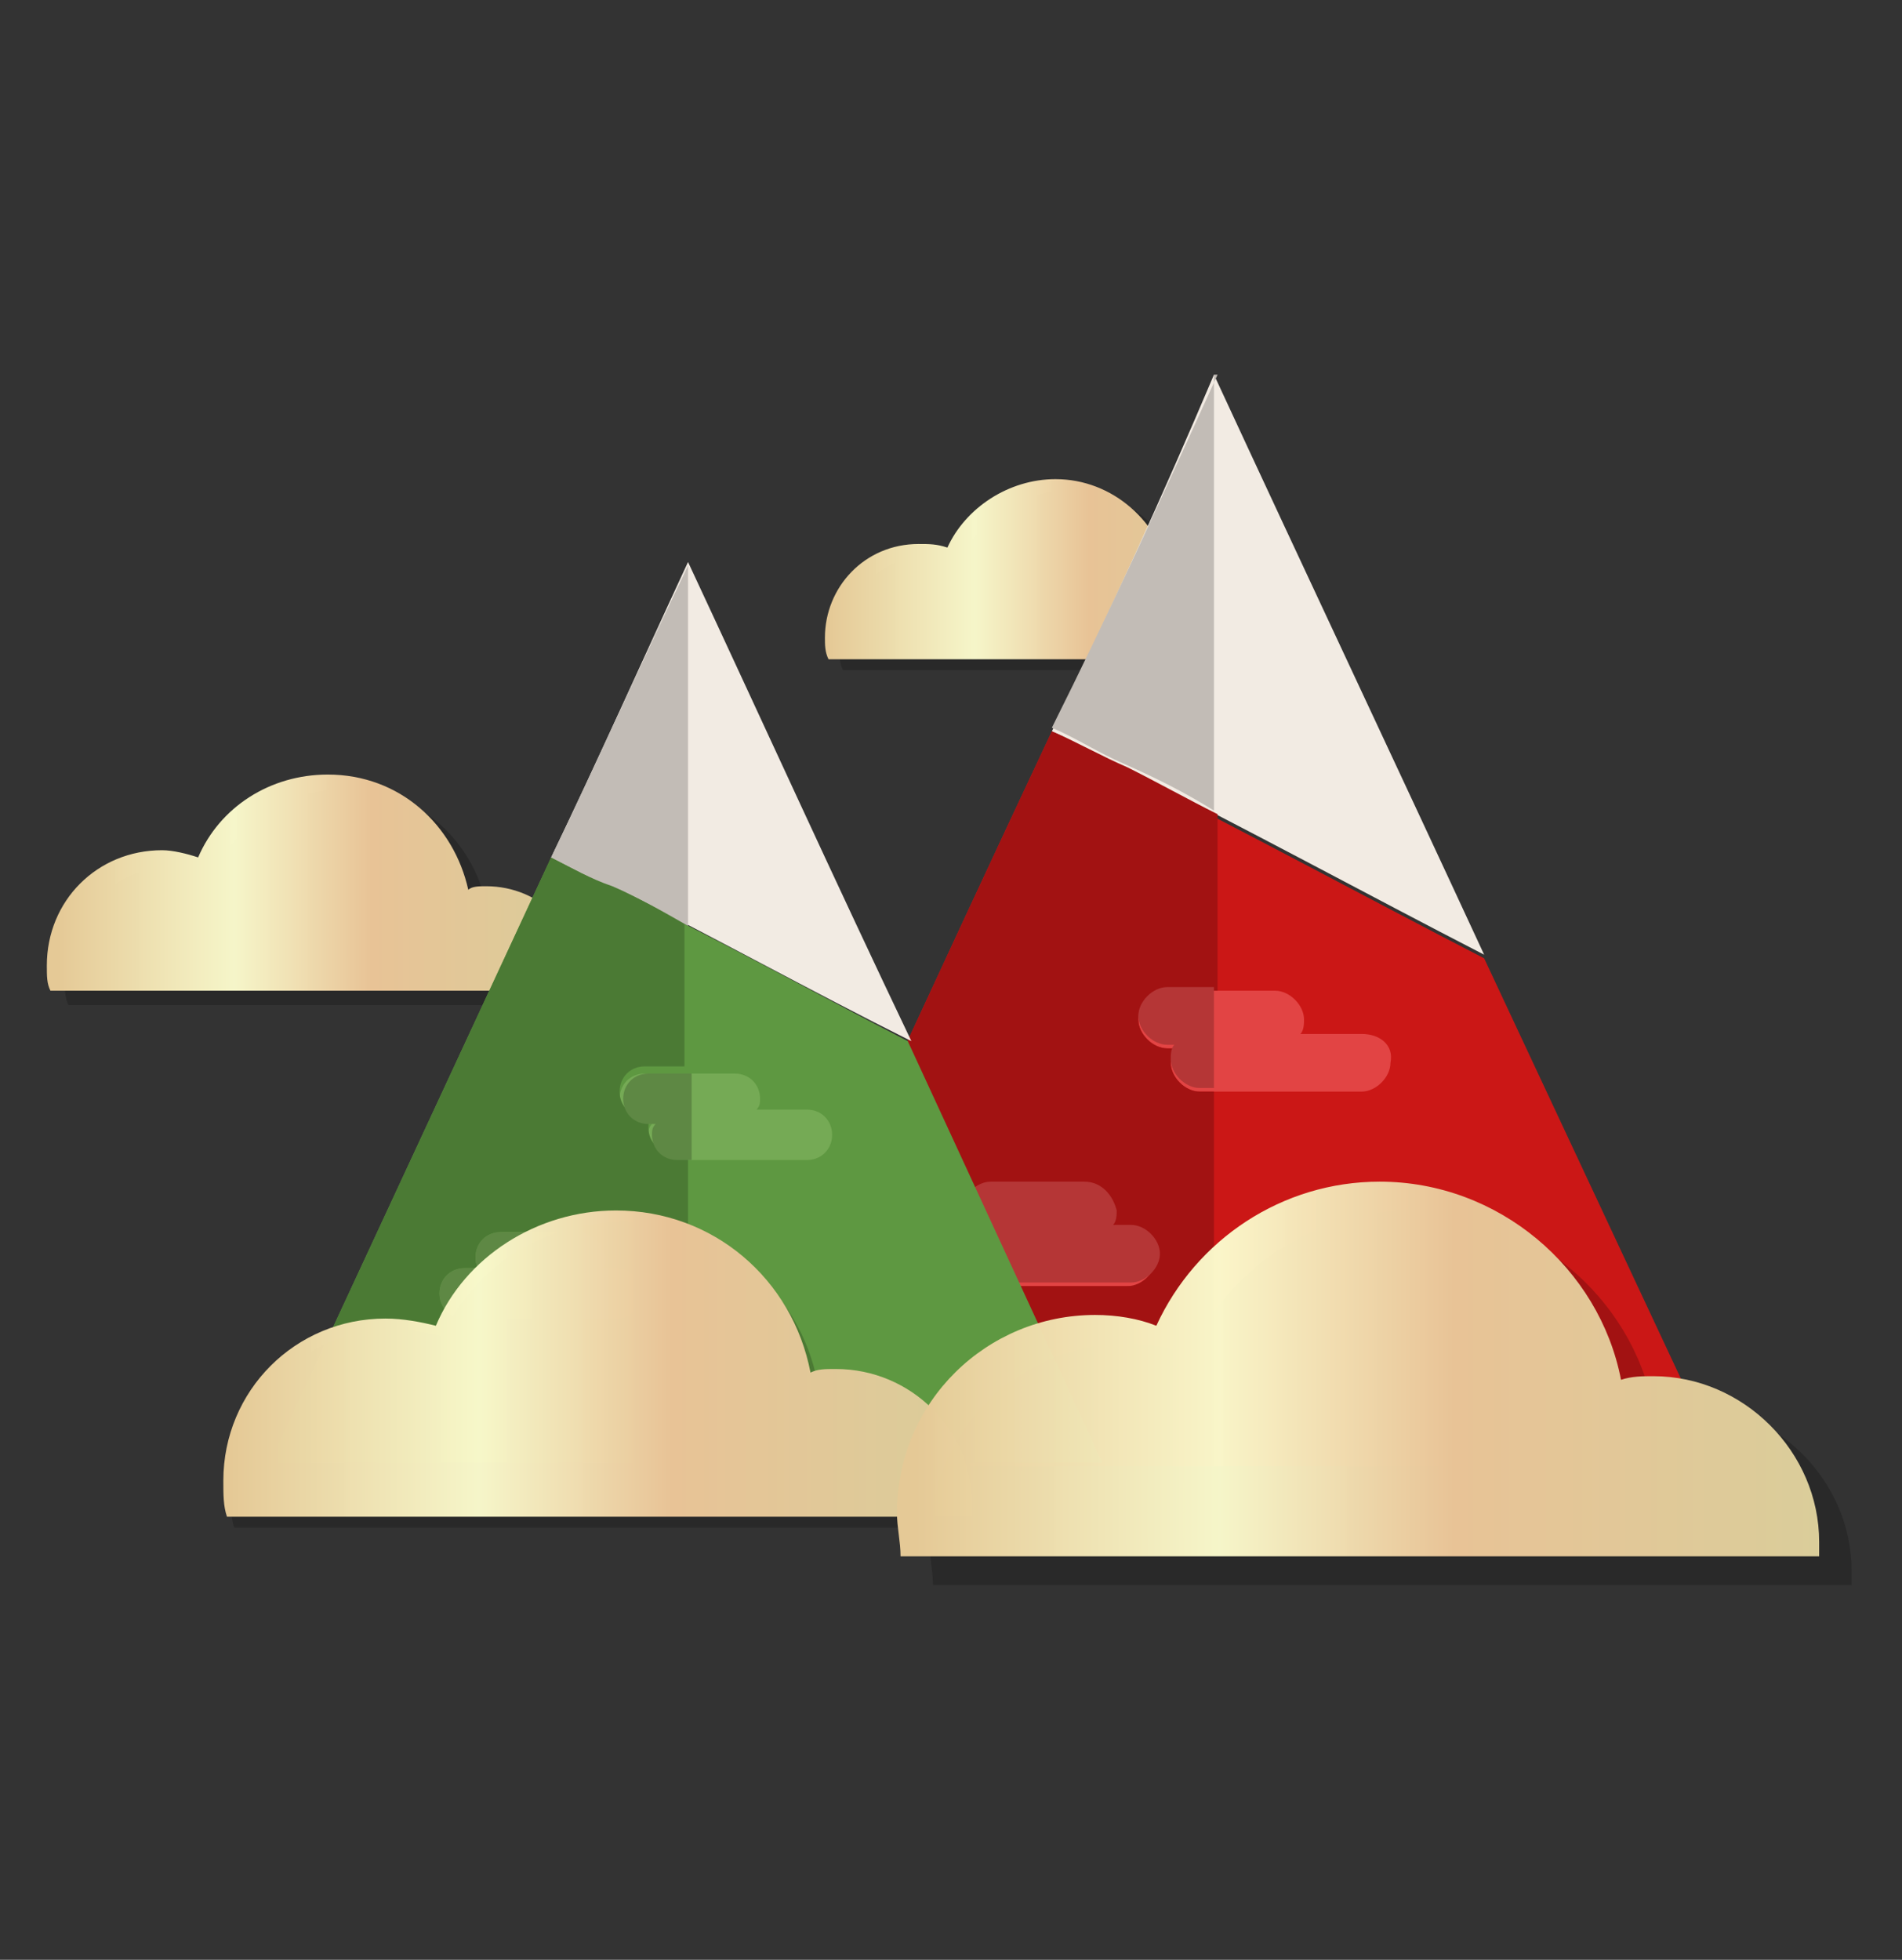<?xml version="1.0" encoding="utf-8"?>
<!-- Generator: Adobe Illustrator 18.1.1, SVG Export Plug-In . SVG Version: 6.00 Build 0)  -->
<svg version="1.1" id="圖層_1" xmlns="http://www.w3.org/2000/svg" xmlns:xlink="http://www.w3.org/1999/xlink" x="0px" y="0px"
	 viewBox="0 0 52.8 54.4" enable-background="new 0 0 52.8 54.4" xml:space="preserve">
<rect x="0" y="0" width="52.8" height="54.4" fill="#333333" stroke="none"/>
<g>
	<g>
		<path opacity="0.2" d="M16.7,27.9c0-0.1,0-0.2,0-0.2c0-1.5-1.2-2.7-2.7-2.7c-0.2,0-0.4,0-0.5,0.1c-0.4-1.8-1.9-3.2-3.9-3.2
			c-1.6,0-3,0.9-3.6,2.3C5.7,24.1,5.4,24,5,24c-1.8,0-3.2,1.4-3.2,3.2c0,0.3,0,0.5,0.1,0.7H16.7z"/>
		<linearGradient id="SVGID_1_" gradientUnits="userSpaceOnUse" x1="1.38" y1="24.526" x2="16.217" y2="24.526">
			<stop  offset="1.477800e-002" style="stop-color:#E5C996"/>
			<stop  offset="0.345" style="stop-color:#FCFCCE;stop-opacity:0.97"/>
			<stop  offset="0.601" style="stop-color:#E8C396"/>
			<stop  offset="1" style="stop-color:#DACD9A"/>
		</linearGradient>
		<path fill="url(#SVGID_1_)" d="M16.2,27.5c0-0.1,0-0.2,0-0.2c0-1.5-1.2-2.7-2.7-2.7c-0.2,0-0.4,0-0.5,0.1
			c-0.4-1.8-1.9-3.2-3.9-3.2c-1.6,0-3,0.9-3.6,2.3c-0.3-0.1-0.7-0.2-1-0.2c-1.8,0-3.2,1.4-3.2,3.2c0,0.3,0,0.5,0.1,0.7H16.2z"/>
	</g>
	<g>
		<path opacity="0.2" d="M35.5,18.7c0-0.1,0-0.1,0-0.2c0-1.2-1-2.2-2.2-2.2c-0.2,0-0.3,0-0.4,0c-0.3-1.5-1.6-2.7-3.2-2.7
			c-1.3,0-2.5,0.8-3,1.9c-0.3-0.1-0.5-0.1-0.8-0.1c-1.5,0-2.6,1.2-2.6,2.6c0,0.2,0,0.4,0.1,0.6H35.5z"/>
		<linearGradient id="SVGID_2_" gradientUnits="userSpaceOnUse" x1="22.805" y1="15.907" x2="35.151" y2="15.907">
			<stop  offset="1.477800e-002" style="stop-color:#E5C996"/>
			<stop  offset="0.345" style="stop-color:#FCFCCE;stop-opacity:0.97"/>
			<stop  offset="0.601" style="stop-color:#E8C396"/>
			<stop  offset="1" style="stop-color:#DACD9A"/>
		</linearGradient>
		<path fill="url(#SVGID_2_)" d="M35.1,18.4c0-0.1,0-0.1,0-0.2c0-1.2-1-2.2-2.2-2.2c-0.2,0-0.3,0-0.4,0c-0.3-1.5-1.6-2.7-3.2-2.7
			c-1.3,0-2.5,0.8-3,1.9c-0.3-0.1-0.5-0.1-0.8-0.1c-1.5,0-2.6,1.2-2.6,2.6c0,0.2,0,0.4,0.1,0.6H35.1z"/>
	</g>
	<g>
		<path fill="#CB1716" d="M29.2,20.3c-3.2,6.8-6.3,13.6-9.5,20.4h28.1c-2.2-4.7-4.4-9.4-6.6-14.1c-3.3-1.7-6.6-3.5-10-5.2
			C30.6,21,29.9,20.6,29.2,20.3"/>
		<path fill="#F2EBE3" d="M29.2,20.3c0.7,0.3,1.3,0.7,2,1c3.4,1.7,6.7,3.5,10,5.2c-2.5-5.4-5-10.7-7.5-16.1
			C32.3,13.7,30.8,17,29.2,20.3"/>
		<path fill="#E24444" d="M37.8,28.7h-1.7c0.1-0.1,0.1-0.3,0.1-0.4c0-0.4-0.4-0.8-0.8-0.8h-3c-0.4,0-0.8,0.4-0.8,0.8
			c0,0.4,0.4,0.8,0.8,0.8h0.2c-0.1,0.1-0.1,0.3-0.1,0.4c0,0.4,0.4,0.8,0.8,0.8h4.5c0.4,0,0.8-0.4,0.8-0.8
			C38.7,29,38.3,28.7,37.8,28.7"/>
		<path fill="#E24444" d="M31.4,34.1h-0.5c0.1-0.1,0.1-0.3,0.1-0.4c0-0.4-0.4-0.8-0.8-0.8h-2.6c-0.4,0-0.8,0.4-0.8,0.8
			c0,0.1,0,0.3,0.1,0.4h-0.5c-0.4,0-0.8,0.4-0.8,0.8c0,0.4,0.4,0.8,0.8,0.8h5.1c0.4,0,0.8-0.4,0.8-0.8
			C32.2,34.4,31.8,34.1,31.4,34.1"/>
		<path fill="#A21212" d="M26.3,35.7c-0.4,0-0.8-0.4-0.8-0.8c0-0.4,0.4-0.8,0.8-0.8h0.5c-0.1-0.1-0.1-0.3-0.1-0.4
			c0-0.4,0.4-0.8,0.8-0.8h2.6c0.4,0,0.8,0.4,0.8,0.8c0,0.1,0,0.3-0.1,0.4h0.5c0.4,0,0.8,0.4,0.8,0.8c0,0.4-0.4,0.8-0.8,0.8H26.3
			 M29.2,20.3c-3.2,6.8-6.3,13.6-9.5,20.4h14V30.3h-0.4c-0.4,0-0.8-0.4-0.8-0.8c0-0.1,0-0.3,0.1-0.4h-0.2c-0.4,0-0.8-0.4-0.8-0.8
			c0-0.4,0.4-0.8,0.8-0.8h1.4v-4.9c-0.8-0.4-1.7-0.9-2.5-1.3C30.6,21,29.9,20.6,29.2,20.3"/>
		<path fill="#C2BCB6" d="M33.8,10.4c-1.5,3.3-3,6.6-4.6,9.8c0.7,0.3,1.3,0.7,2,1c0.9,0.4,1.7,0.8,2.5,1.3V10.4L33.8,10.4"/>
		<path fill="#B53636" d="M33.8,27.4h-1.4c-0.4,0-0.8,0.4-0.8,0.8c0,0.4,0.4,0.8,0.8,0.8h0.2c-0.1,0.1-0.1,0.3-0.1,0.4
			c0,0.4,0.4,0.8,0.8,0.8h0.4V27.4"/>
		<path fill="#B53636" d="M30.1,32.8h-2.6c-0.4,0-0.8,0.4-0.8,0.8c0,0.1,0,0.3,0.1,0.4h-0.5c-0.4,0-0.8,0.4-0.8,0.8
			c0,0.4,0.4,0.8,0.8,0.8h5.1c0.4,0,0.8-0.4,0.8-0.8c0-0.4-0.4-0.8-0.8-0.8h-0.5c0.1-0.1,0.1-0.3,0.1-0.4
			C30.9,33.2,30.6,32.8,30.1,32.8"/>
	</g>
	<g>
		<path fill="#5E9841" d="M15.3,23.8c-2.6,5.6-5.2,11.2-7.8,16.8h23.1c-1.8-3.9-3.6-7.8-5.4-11.7c-2.7-1.4-5.4-2.9-8.3-4.3
			C16.4,24.4,15.9,24.1,15.3,23.8"/>
		<path fill="#F2EBE3" d="M15.3,23.8c0.6,0.3,1.1,0.6,1.7,0.8c2.8,1.4,5.5,2.9,8.3,4.3c-2.1-4.4-4.1-8.8-6.2-13.3
			C17.8,18.4,16.6,21.1,15.3,23.8"/>
		<path fill="#75AA55" d="M22.4,30.8H21c0.1-0.1,0.1-0.2,0.1-0.3c0-0.4-0.3-0.7-0.7-0.7h-2.5c-0.4,0-0.7,0.3-0.7,0.7
			c0,0.4,0.3,0.7,0.7,0.7h0.2c-0.1,0.1-0.1,0.2-0.1,0.3c0,0.4,0.3,0.7,0.7,0.7h3.7c0.4,0,0.7-0.3,0.7-0.7
			C23.1,31.1,22.8,30.8,22.4,30.8"/>
		<path fill="#75AA55" d="M17.1,35.2h-0.4c0.1-0.1,0.1-0.2,0.1-0.3c0-0.4-0.3-0.7-0.7-0.7h-2.1c-0.4,0-0.7,0.3-0.7,0.7
			c0,0.1,0,0.2,0.1,0.3h-0.4c-0.4,0-0.7,0.3-0.7,0.7c0,0.4,0.3,0.7,0.7,0.7h4.2c0.4,0,0.7-0.3,0.7-0.7
			C17.7,35.5,17.4,35.2,17.1,35.2"/>
		<path fill="#4B7A34" d="M12.9,36.6c-0.4,0-0.7-0.3-0.7-0.7c0-0.4,0.3-0.7,0.7-0.7h0.4c-0.1-0.1-0.1-0.2-0.1-0.3
			c0-0.4,0.3-0.7,0.7-0.7H16c0.4,0,0.7,0.3,0.7,0.7c0,0.1,0,0.2-0.1,0.3h0.4c0.4,0,0.7,0.3,0.7,0.7c0,0.4-0.3,0.7-0.7,0.7H12.9
			 M15.3,23.8c-2.6,5.6-5.2,11.2-7.8,16.8h11.6v-8.6h-0.4c-0.4,0-0.7-0.3-0.7-0.7c0-0.1,0-0.2,0.1-0.3h-0.2c-0.4,0-0.7-0.3-0.7-0.7
			c0-0.4,0.3-0.7,0.7-0.7h1.1v-4c-0.7-0.4-1.4-0.7-2.1-1.1C16.4,24.4,15.9,24.1,15.3,23.8"/>
		<path fill="#C2BCB6" d="M19.1,15.7c-1.3,2.7-2.5,5.4-3.8,8.1c0.6,0.3,1.1,0.6,1.7,0.8c0.7,0.3,1.4,0.7,2.1,1.1V15.7L19.1,15.7"/>
		<path fill="#5E8844" d="M19.1,29.8h-1.1c-0.4,0-0.7,0.3-0.7,0.7c0,0.4,0.3,0.7,0.7,0.7h0.2c-0.1,0.1-0.1,0.2-0.1,0.3
			c0,0.4,0.3,0.7,0.7,0.7h0.4V29.8"/>
		<path fill="#5E8844" d="M16,34.2h-2.1c-0.4,0-0.7,0.3-0.7,0.7c0,0.1,0,0.2,0.1,0.3h-0.4c-0.4,0-0.7,0.3-0.7,0.7
			c0,0.4,0.3,0.7,0.7,0.7h4.2c0.4,0,0.7-0.3,0.7-0.7c0-0.4-0.3-0.7-0.7-0.7h-0.4c0.1-0.1,0.1-0.2,0.1-0.3
			C16.7,34.5,16.4,34.2,16,34.2"/>
	</g>
	<g>
		<path opacity="0.2" d="M27.2,42.4c0-0.1,0-0.2,0-0.3c0-2.1-1.7-3.8-3.8-3.8c-0.3,0-0.5,0-0.7,0.1c-0.5-2.6-2.7-4.5-5.4-4.5
			c-2.2,0-4.2,1.3-5,3.2c-0.4-0.1-0.9-0.2-1.4-0.2c-2.5,0-4.5,2-4.5,4.5c0,0.4,0,0.7,0.1,1H27.2z"/>
		<linearGradient id="SVGID_3_" gradientUnits="userSpaceOnUse" x1="6.078" y1="37.861" x2="26.981" y2="37.861">
			<stop  offset="1.477800e-002" style="stop-color:#E5C996"/>
			<stop  offset="0.345" style="stop-color:#FCFCCE;stop-opacity:0.97"/>
			<stop  offset="0.601" style="stop-color:#E8C396"/>
			<stop  offset="1" style="stop-color:#DACD9A"/>
		</linearGradient>
		<path fill="url(#SVGID_3_)" d="M27,42.1c0-0.1,0-0.2,0-0.3c0-2.1-1.7-3.8-3.8-3.8c-0.3,0-0.5,0-0.7,0.1c-0.5-2.6-2.7-4.5-5.4-4.5
			c-2.2,0-4.2,1.3-5,3.2c-0.4-0.1-0.9-0.2-1.4-0.2c-2.5,0-4.5,2-4.5,4.5c0,0.4,0,0.7,0.1,1H27z"/>
	</g>
	<g>
		<path opacity="0.2" d="M51.4,44c0-0.1,0-0.3,0-0.4c0-2.5-2.1-4.6-4.6-4.6c-0.3,0-0.6,0-0.9,0.1c-0.6-3.1-3.4-5.5-6.7-5.5
			c-2.7,0-5.1,1.6-6.2,4c-0.5-0.2-1.1-0.3-1.7-0.3c-3,0-5.5,2.4-5.5,5.5c0,0.4,0.1,0.8,0.1,1.2H51.4z"/>
		<linearGradient id="SVGID_4_" gradientUnits="userSpaceOnUse" x1="25.038" y1="37.979" x2="50.556" y2="37.979">
			<stop  offset="1.477800e-002" style="stop-color:#E5C996"/>
			<stop  offset="0.345" style="stop-color:#FCFCCE;stop-opacity:0.97"/>
			<stop  offset="0.601" style="stop-color:#E8C396"/>
			<stop  offset="1" style="stop-color:#DACD9A"/>
		</linearGradient>
		<path fill="url(#SVGID_4_)" d="M50.5,43.2c0-0.1,0-0.3,0-0.4c0-2.5-2.1-4.6-4.6-4.6c-0.3,0-0.6,0-0.9,0.1
			c-0.6-3.1-3.4-5.5-6.7-5.5c-2.7,0-5.1,1.6-6.2,4c-0.5-0.2-1.1-0.3-1.7-0.3c-3,0-5.5,2.4-5.5,5.5c0,0.4,0.1,0.8,0.1,1.2H50.5z"/>
	</g>
</g>
</svg>
